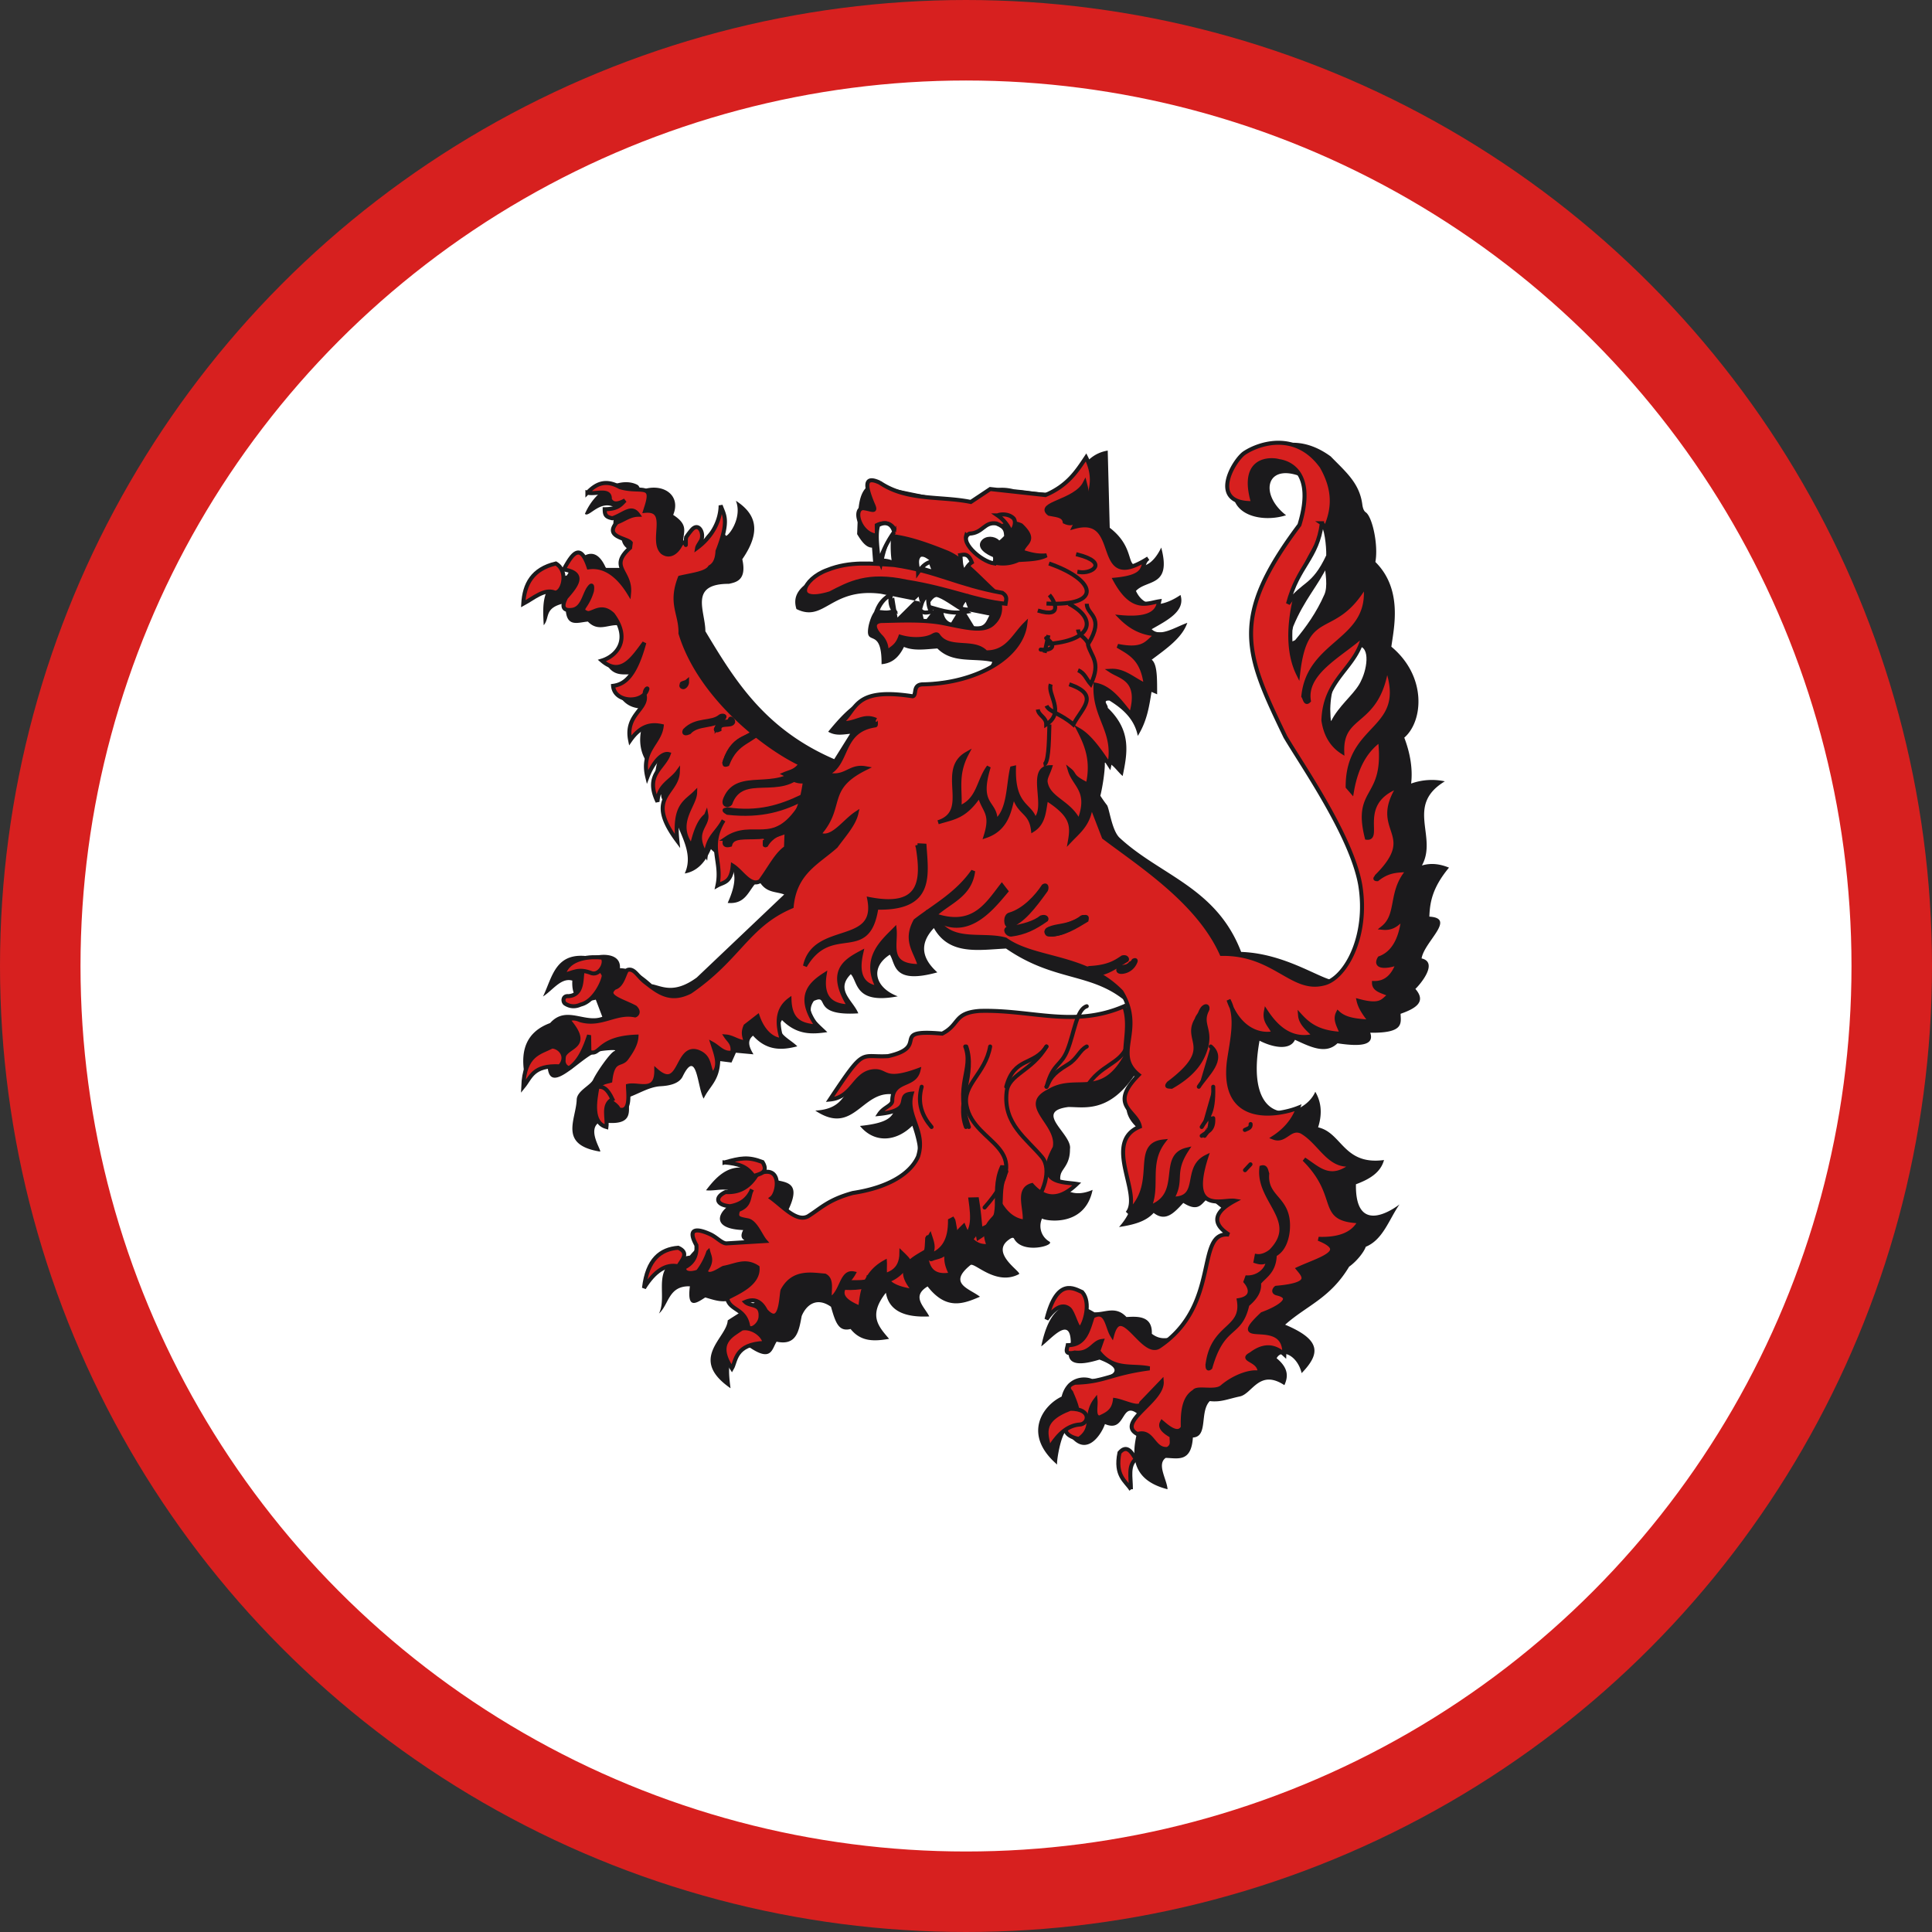 <svg xmlns="http://www.w3.org/2000/svg" width="48" height="48"><rect width="100%" height="100%" fill="#333333" stroke="none"/><g fill="none" fill-rule="evenodd" transform="translate(1 1)"><circle cx="23" cy="23" r="23" fill="#FFF" fill-rule="nonzero" stroke="#D7201F" stroke-width="2"/><path fill="#1B1A1C" d="M20.295 12.27c.107.176.22.334.37.336l.043.551c-.52.048-1.058.004-1.537.254-.412.24-.457.48-.384.72.697.347.846-.534 2.092-.38l2.703.541c-.08.135-.1.303-.38.267l-.313-.513-.26.425c-.252-.093-.171-.37-.244-.561l-.42.542-.143-.63-.524.52-.083-.502c-.289.214-.507.187-.63.688-.123.597.328-.011.317.974.204-.02.398-.105.557-.43.245.106.542.058.83.039.377.38.907.231 1.364.335-.266.736-1.952.219-1.982.864-1.054-.328-1.599.267-2.095.869.181.108.363.07.544.052l-.394.63c-1.727-.746-2.47-1.959-3.201-3.178 0-.5-.418-1.18.585-1.178.169-.039.451-.081.332-.611.511-.74.3-1.152-.159-1.453.154.387-.132.822-.242.873-.42-.527-.572.378-.988.533-.258-.533.213-.704-.328-1.055.204-.488-.247-.803-.768-.627-.065.022-.058-.086-.122-.12-.35-.186-.995.02-1.303.721.1.11.381-.377.762-.148-.054.295-.137.611.153.65-.04.302.165.401.387.486l-.232.355h-.55c-.293-.672-.714-.243-.967.186-.654.195-.599.75-.577 1.238.165-.188-.011-.443.548-.552-.036.651.29.48.55.462.253.266.507.065.76.091.522.479.276.82-.303.959.212.372.49.22.742.278.2.334-.288.234-.531.289.122.265.277.63.914.525-.3.383-.38.915-.15 1.298.166-.215.332-.53.498-.544-.13.453-.433.874-.11 1.41 0 .145.121.23.298.288-.01.504.568 1.06.288 1.664.284-.048.5-.249.651-.605.286.308.87.335.416 1.337.488.043.521-.367.771-.56.177.322.417.267.633.35l-2.172 2.063c-.572.419-.87.21-1.117.166-.245-.218-.463-.387-.792-.398.027-.382-.471-.368-.694-.28-.912-.174-.977.491-1.217.983.24-.152.45-.477.728-.394-.018.368.114.587.583.473l.162.425c-.435.164-.9-.29-1.296.156-.751.276-.718.922-.611 1.402.161-.194.24-.706.558-.627-.134 1.33.847-.026 1.282-.068.002-.018.495-.064.365-.01-.106.045-.436.519-.526.71-.069.145-.4.278-.408.494-.015.494-.461 1.126.583 1.293.03-.045-.34-.562-.006-.737.892.137.704-.288.71-.611.264-.094.518-.26.794-.276.187-.01.465-.05.556-.252.353-.711.36.294.517.56.142-.304.39-.432.412-.932l.28.035.109-.244.437.04c-.104-.172-.17-.336-.011-.463.34.378.715.366 1.1.264-.195-.197-.591-.334-.38-.652.376.378.75.354 1.126.3-.24-.236-.561-.456-.335-.775.41-.188-.095.385 1.104.308-.124-.315-.58-.579-.186-.973.18.184.09.757 1.167.55-.553-.206-.71-.704-.197-1.035.15.229.06.749 1.18.44-.386-.346-.454-.71-.086-1.101.384.684 1.11.542 1.793.509 1.271.876 2.21.561 3.116 1.44-1.4.747-2.503.173-3.744.215-.822.172-.366.569-1.492.642-.207.058-.156.533-.406.53-1.793-.024-1.019 1.134-2.213 1.199 1.05.703 1.184-.749 2.182-.334-.365.292.017.605-1.072.715.357.436.9.394 1.3-.005.732 2.117-1.256 1.533-2.41 2.548-.23-.11-.475-.152-.664-.469.378-.803-.21-.647-.573-.795-.762-.554-1.195-.05-1.478.32.308.037.615-.168.923.266-.414-.028-1.061.681 0 .722-.214.415.47.207.597.634-.204-.025-.64.019-.845-.065-.436-.18-.64-.469-1.076.065-1.054.163-.524.956-.768 1.44.253-.228.23-.691.768-.677-.075.582.156.424.382.277.302.088.603.21.905-.13l.45-.02c.176.146-.387.45-.797.72-.02.441-.991.952.07 1.686-.068-.518-.1-1.007.484-1.008.537.36.543.033.661-.149.5.107.554-.274.623-.637.106-.26.36-.489.728-.23.115.407.196.625.487.552.263.33.606.304.957.245-.271-.315-.52-.585-.08-1.145.077.453.47.618 1.078.588-.126-.248-.452-.497-.042-.745.462.593.882.437 1.301.255-.262-.204-.81-.324-.233-.788.102-.068.635.527 1.202.227.084-.044-.718-.51-.262-.848.028-.02.11-.088.14-.033.211.397 1.026.166.878.073a.446.446 0 01-.18-.578c-.035.038 1.052.288 1.253-.707-.549.24-.882-.083-.789-.393.043-.142.231-.251.227-.62.065-.37-.92-.93-.045-1.045.368-.008.99.168 1.632-.768.435.107-.036.288-.183.644-.034.311.107.487.289.663-1.075.604.516 1.333-.474 2.442.336-.052.656-.125.86-.351.305.237.519-.015.737-.248.416.262.46-.029.635-.127l.467.375c-.075.143-.16.28-.063.55l-1.068 2.44c-.251.104-.502.21-.753.013.018-.463-.377-.429-.631-.416-.266-.286-.531-.105-.797-.117-.72-.439-1.13-.08-1.32.846.245-.18.723-.776.734-.101-.196.574.16.6.713.43.92.354-.139.503-.183.482-.205-.088-.634-.055-.758.437-.47.223-.98.943-.107 1.692-.034-.008.082-.76.23-.843.447.754.863.102.954-.167.569.248.365-.709.915-.16-.291.818-.343 1.529.64 1.78-.013-.239-.275-.62-.045-.779.296.007.634.12.675-.506.387-.021.16-.635.419-.905.278.032.438-.05.749-.116.307-.065.481-.69 1.105-.28.094-.205.109-.42-.193-.669.13-.245.516-.066.622.37.463-.48.495-.823-.41-1.203.532-.475 1.117-.653 1.59-1.442.187-.13.37-.365.413-.494.43-.176.577-.68.838-1.053-.095.075-1.105.825-1.082-.5.335-.124.614-.29.697-.602-1.008.135-1.043-.68-1.637-.812.115-.363.068-.646-.07-.884-.29.676-1.792.978-1.385-1.269.317.164.753.255.88-.022.382.176.767.37 1.056.087.55.083.926.06.814-.263.85.013.76-.24.754-.47.38-.133.646-.299.368-.618.15-.145.566-.662.154-.758.066-.417.87-1 .193-1.038.013-.349.07-.714.488-1.218-.21-.084-.43-.125-.673-.053.398-.72-.421-1.491.57-2.091a1.532 1.532 0 00-.838.055c.045-.37-.028-.77-.17-1.14.47-.406.567-1.52-.321-2.26.059-.453.294-1.42-.397-2.105.078-.424-.077-1.123-.238-1.233-.06-.041-.078-.13-.088-.205-.072-.526-.412-.802-.785-1.185-1.092-.796-1.947.02-2.274.311-.554 1.094.484 1.372 1.166 1.151-.702-.543-.48-1.383.505-.902.841 1.081-.894 1.75-1.062 3.179-.273 1.489.229 2.57.89 3.607.454.859 1.387 1.888 1.756 3.284.105.287-.196 2.533-.803 2.385-.278.096-1.201-.662-2.402-.704-.617-1.609-2.013-1.898-3.024-2.84-.198-.192-.256-.774-.318-.817a3.316 3.316 0 01-.156-.223c.057-.23.117-.623.111-.82.16-.036.297.207.443.33.117-.568.227-1.122-.37-1.694.01-.079-.145-.19.043-.18.288.179.616.433.703.877.228-.364.283-.729.341-1.093l.14.06c-.003-.355.012-.741-.135-.86.368-.276.757-.544.884-.916-.318.116-.682.362-.885.158.405-.23.84-.452.716-.85-.335.23-.864.418-1.107-.1.264-.29.893-.089.628-1.078-.09.19-.324.583-.685.423-.14-.081-.056-.502-.594-.915l-.05-1.918c-.695.12-.692.798-1.35 1.056-.463-.014-.617-.064-.974-.092-.597-.145-.628.144-.983.28-.405.055-1.185-.125-1.914-.274-.236-.048-.467-.225-.678-.126-.319.175-.3.645-.327 1.231z"/><path fill="#FFF" stroke="#1B1A1C" stroke-width=".1" d="M20.784 12.94l.19-.94.224.03c-.012.346-.044.658.018.97a.659.659 0 00-.432-.06zm1 .198c.054-.238.157-.248.248-.357l.184.068c-.073.126-.053.231-.026.37-.049-.019-.208-.042-.406-.081z"/><path fill="#FFF" stroke="#1B1A1C" stroke-width=".1" d="M21.784 13.08c.071-.2.223-.264.269-.299l.086.007c-.074.129.042.303.077.431-.05-.02-.268-.07-.432-.138zm.216.981c.057-.098.137-.28.28-.28.167.044.387.212.72.42-.428.07-.708-.08-1-.14zM31.954 13c-.247.527-.59.865-.87 1.544-.147.483-.1.516.125.4.282-.337.542-.702.737-1.145.104-.222.03-.577.008-.799zm.715 2.002c.46-.045.354.604.197.922-.127.296-.45.533-.678.887-.08.115-.18.449-.188-.198.026-1.026.541-1.027.669-1.61z"/><path fill="#D8201F" stroke="#1B1A1C" stroke-width=".1" d="M12 14c.028-.485.227-.863.81-1 .338.197.158.756-.027.721-.261-.103-.522.14-.783.279z"/><path fill="#D8201F" stroke="#1B1A1C" stroke-width=".1" d="M13.594 11.24c.203-.207.435-.345.808-.137.502.154.858-.124.656.494l-.03.095c.626-.057.123.749.43 1.031.166.122.335.022.441-.168.094-.169.14-.01.14-.015.003-.09-.008-.17.02-.21a1.74 1.74 0 01.129-.168c.17-.19.303.073.24.247-.017.046-.098.149-.107.202.345-.256.578-.642.583-1.054.08.238.228.354-.078 1.136-.012.241-.09.34-.186.396-.09.157-.459.192-.748.262-.257.658.029.9.014 1.383.472 1.56 2.086 2.822 2.988 3.247-.133.183-.25.186-.402.25.086.043.253.223.508.177-.087.612-.216.86-.455 1.194l-.017.46c-.239.161-.39.486-.642.828-.244.15-.455-.243-.681-.383-.04.432-.227.407-.38.493.132-.607-.252-.956.152-1.617-.188.342-.389.393-.441.85-.354-.577.06-.712.012-.988-.019.048-.21.098-.361.781-.444-.575.075-1.009.083-1.329-.229.23-.534.306-.44 1.197-.82-1.098-.007-1.154.011-1.718-.176.24-.488.331-.505.744-.323-.676.15-.823.277-1.184-.151-.04-.378.177-.53.573-.165-.674.31-.833.357-1.27-.261-.058-.522-.016-.783.357-.13-.632.419-.764.363-1.11-.023-.142.077-.214.064-.166-.1.366-.821.344-.852-.08.311-.04.558-.272.776-1.071-.284.38-.58.854-1.055.444.375-.116.73-.529.272-1.147-.283-.27-.49-.02-.626-.034-.113-.041-.14-.073-.07-.173.068-.101.134-.223.178-.377.02-.16-.01-.175-.096-.044-.106.182-.148.46-.375.511-.073.01-.363.062-.172-.304.27-.307.497-.603-.057-.697.237-.443.42-.645.618-.052.419-.059.756.235 1.004.639.051-.551-.517-.638.026-1.126l.016-.122c-.088-.124-.672-.138-.345-.507.182-.063.318-.188.53-.191-.171-.24-.35-.011-.643.088-.162-.033-.189-.083-.19-.225.33-.003.405-.115.505-.22-.226.126-.323.078-.378-.027.021-.28-.37-.11-.556-.165z"/><path fill="#1B1A1C" stroke="#1B1A1C" stroke-width=".1" d="M15.934 15.996c0 .019-.03.07.044.077.023 0 .096-.047.094-.146-.044.038-.134.035-.138.07zm.871 1.076c.002-.003-.08.12.068.055-.008-.198.29-.062.342-.184.008-.063-.067-.118-.08-.072-.03.128-.236-.026-.33.2z"/><path fill="#1B1A1C" stroke="#1B1A1C" stroke-width=".1" d="M16.012 17.147c-.042.089.035.082.11.05.224-.246.611-.112.864-.358.053-.071-.06-.065-.09-.044-.222.19-.594.053-.884.352zm.997.765c-.01.052-.03.112.063.078.234-.6.617-.534.91-.917.025-.051.032-.087-.029-.067-.31.417-.681.171-.944.906z"/><path fill="#1B1A1C" stroke="#1B1A1C" stroke-width=".1" d="M17.008 17.91c-.027.105.023.108.047.061.205-.691.588-.477.927-.89.054-.1-.032-.085-.043-.07-.3.37-.72.254-.931.899zm.018.92c-.09.2.079.19.116.138.295-.828 1.259-.093 1.84-.816.024-.159.042-.2-.07-.09-.64.656-1.571.046-1.886.768zm.049.278c-.058.02-.135.004 0 .086.861.095 1.405-.095 1.905-.356.053-.076-.008-.06-.075-.04-.51.243-1.064.424-1.83.31zm-.047.732c-.03.053-.077.2.112.15.112-.459 1.218.228 1.824-.854.108-.216-.062-.11-.08-.108-.681 1.058-1.175.344-1.856.812z"/><path fill="#1B1A1C" stroke="#1B1A1C" stroke-width=".1" d="M18.006 19.92c-.018.124.007.07.032.057.151-.403.643-.062.962-.886.002-.127-.01-.095-.042-.057-.259.795-.693.462-.952.886z"/><path fill="#1B1A1C" stroke="#1B1A1C" stroke-width=".1" d="M18.007 19.877c-.018.114 0 .132.027.12.292-.478.764-.187.946-.901.002-.117.04-.108.007-.073-.225.635-.705.46-.98.854z"/><path fill="#D7201F" stroke="#1B1A1C" stroke-width=".1" d="M20.86 10.993c.68.46 1.52.326 2.26.478l.482-.321 1.371.15c.554-.237.777-.588 1.01-.936.352.696-.018 1.144-.302 1.73 1.257-.356.417 1.686 1.845.778-.226.16.059.447-.826.53.435.802.798.583 1.101.537-.035.165-.097.475-.963.393.228.23.505.407.918.429-.254.142-.27.432-.987.286.31.186.618.319.697.976-.288-.119-.526-.375-.864-.357.24.16.758.214.495 1.092-.26-.322-.505-.677-.879-.746-.042.824.514 1.142.344 1.995-.246-.376-.494-.72-.756-.87.197.384.353.768.22 1.358-.428-.21-.302-.244-.446-.36.116.39.53.513.225 1.279-.226-.487-.743-.552-.824-.966-.023-.113.051-.206.11-.387-.573.007-.015 1.029-.386 1.307-.083-.376-.543-.314-.513-1.292l-.048.011c-.1.426-.065 1.052-.41 1.319.013-.502-.475-.36-.169-1.355-.266.352-.24.822-.728 1.016.033-.429-.098-.81.18-1.338-.712.41.136 1.431-.71 1.7.392-.122.661-.125 1.029-.673.105.407.338.426.153 1.015.601-.203.594-.775.7-1.032.113.481.417.403.475.88.288-.183.27-.51.332-.777.62.397.66.635.588 1.043.23-.242.48-.422.523-.907l.318.824c.91.688 2.343 1.601 2.925 2.897 1.304-.02 1.743.932 2.524.74.538-.107 1.135-1.16.92-2.457-.215-1.216-1.445-2.973-1.859-3.676-1.004-2.083-1.385-2.955.349-5.264.466-1.513-.499-1.582-.512-1.586-.132-.045-.99-.14-.637 1.043-1.136.028-.48-1.07-.215-1.246.347-.23 1.269-.557 1.916.338.655 1.145-.143 1.8-.42 2.525-.31.76-.538 1.86-.165 2.623.193-1.72.893-.868 1.672-2.2.17 1.405-1.403 1.374-1.542 2.76.04.057.051.202.138.112-.116-.719.841-1.16 1.355-1.641-.152.83-.959 1.059-.994 2.126.05.345.199.613.468.786-.035-.996.88-.634 1.105-2.116.572 1.627-.977 1.378-.97 2.985l.104.12c.112-.664.37-1.046.7-1.284.171 1.51-.65 1.156-.329 2.426.366.042-.286-.884.799-1.283-.73 1.134.538 1.148-.551 2.238-.001.026-.084.074.013.075.3-.24.533-.206.781-.232-.486.53-.228 1.107-.643 1.44.16.015.324-.023.51-.262-.034.292-.127.849-.592 1.017-.148.25.217.213.457.119-.117.334-.313.504-.595.497.002.192.256.21.405.3-.187.095-.172.312-.787.145.042.185.172.353.299.52-.235-.03-.594-.018-.812-.223-.095.189.047.35.09.521-.58-.029-.826-.23-1.031-.454.018.21.227.365.356.5-.625.159-.993-.283-1.205-.602-.05.264.127.36.192.54-.43.084-.899-.174-1.121-.826.23.428.089.973.01 1.517-.205 1.636 1.259 1.346 1.72 1.162-.125.346-.36.58-.61.742.292.113.397-.278.694-.148.477.273.688.928 1.284.803-.567.467-.864.112-1.22-.117.944.944.31 1.496 1.382 1.541-.155.31-.499.453-1.023.435.791.316.006.508-.507.746.154.185.352.392-.545.47-.005-.006-.124.107.027.143.41.096.1.335-.376.51-.935.877.586 0 .55 1.002-.24-.218-.511-.25-.83-.005-.295.153.232.128.216.46-.237-.05-.645.104-.935.353-.17.147-.62-.006-.693.116-.25.15-.291.495-.28.889-.128.233-.421-.048-.517-.127-.048.091-.024.196.241.342-.018.11.056.236-.103.321-.366.035-.357-.487-.75-.37-.54-.29.64-.813.605-1.304l-.509.53c-.02.183-.425-.036-.654-.071-.035.286-.21.352-.377.434-.168-.006-.088-.27-.105-.434-.286.375-.018.7-.413.965-.166-.022-.587-.186-.103-.51.14-.123.033-.36-.09-.65-.087-.093-.086-.176.097-.235.75-.019.867-.225 1.852-.357-.432-.095-.903.075-1.274-.429l.087-.25c-.224.03-.284.33-.672.286-.271.062-.193-.078-.174-.183.436.001.51-.374.621-.711.345-.2.351.252.482.465.226-.854.751.541 1.165.284 1.553-1.034.883-2.877 1.737-2.785-.198-.129-.605-.44.145-.841-.297-.046-1.172.355-.706-1.092-.58.284-.097 1.056-.851 1.039.278-.479-.016-.63.369-1.218-.702.165-.05 1.125-.935 1.432.238-.52-.067-1.08.353-1.634-.795.083-.08 1.074-.898 1.777.382-.47-.635-1.755.31-2.147-.072-.4-.796-.511-.03-1.285-.659-.53.154-1.1-.428-2.064-.892-.917-2.156-.775-2.881-1.299-.601-.168-1.424.15-1.756-.608.349-.332.877-.478.953-1.093-.4.572-.941.856-1.435 1.236-.28.512.023.772.109 1.125-.827.005-.586-.523-.625-.91-.31.314-.798.727-.415 1.448-.586-.072-.457-.669-.411-.876-.435.23-.825.489-.3 1.338-.45-.008-.703-.22-.613-.787-.404.259-.682.58-.186 1.29-.339-.032-.668-.092-.687-.665-.392.289-.258.747-.191 1-.303-.022-.501-.303-.598-.586l-.304.236c-.084.189-.017.283.007.404-.172.002-.327-.13-.49-.142.073.11.19.176.156.397-.219.043-.335-.128-.492-.215.089.275.205.557.002.762-.12-.189-.049-.444-.366-.565-.54-.186-.416 1.01-1.033.465.003.583-.436.319-.704.382 0 .157.084.686-.226.584-.1-.24-.732-.382-.557-.498.098-.171.224-.176.344-.21.064-.569.263-.366.403-.559.134-.183.238-.363.247-.54-.973.035-.888.492-1.17.378l-.007-.413c-.096.28-.223.636-.497.82-.116-.038-.168-.135-.122-.319.118-.238.655-.223.128-.85-.024-.047.076-.11.272-.024.526.151.882-.22 1.363-.119.048-.015.113-.093 0-.2-.316-.171-.778-.271-.508-.487.213-.054.25-.423.325-.444.165-.045.244.162.43.305.311.24.613.499 1.122.24 1.219-.835 1.419-1.654 2.52-2.12.08-.849.644-1.09 1.1-1.498.198-.272.447-.544.508-.816-.309.202-.617.686-.926.516.62-.694.123-1.127 1.153-1.637-.411-.074-.488.276-.978.149.573-.237.334-1.085 1.222-1.214.03-.004 0-.146.014-.137-.325-.142-.485.106-.876.081.416-.313.285-.9 1.788-.667.117-.023-.017-.291.255-.296 1.342-.025 2.447-.682 2.544-1.496-.285.282-.447.71-.978.701-.305-.325-.925-.026-1.188-.423-.038-.057-.121.004-.159.022-.166.08-.477.104-.78.014-.097.274-.246.278-.344.406a.509.509 0 00-.154-.427c-.166-.178-.197-.344.018-.37.397-.006 1.057-.045 1.554.055.6.12 1.021.233 1.25-.01.302-.292.097-.72-.049-.838-.37-.346-.726-.745-1.11-.908-.75-.305-1.274-.45-1.754-.42-.418-.04-.59-.662-.337-.684.2.022.327.115.263-.052-.193-.45-.273-.781.155-.579z"/><path fill="#D8201F" stroke="#1B1A1C" stroke-width=".1" d="M19.619 26.317c.884-1.33.735-1.036 1.447-1.078 1.071-.238-.018-.68 1.343-.559.443-.226.276-.515.93-.564 1.295-.038 2.331.427 3.591-.116.147.423.016.846.023 1.268-.608 1.06-1.221.43-1.89.837-.752.367.265.804.141 1.406-.498.913.188.845.55.904-.45.434-.809.373-1.116.028-.386.105-.143.59-.182.906-.233-.025-.433-.162-.595-.424-.014.391-.555.393-.294 1.03-.319.03-.484-.147-.624-.491-.652.634-.395 1.002-.316 1.199-.64.116-.591-.421-.638-.566-.36.214-.775.405-.27.981-.868-.122-.717-.439-.734-.723-.538.297-.57.798-.612 1.138-.783-.31-.313-.577-.162-.855-.313-.068-.292.48-.586.636-.04-.196.071-.478-.13-.582-.32-.023-.791-.13-1.054.37-.04.166-.032.92-.415.5-.113-.222-.274-.316-.51-.215.129.126.413.014.378.388-.024.198-.279.362-.309.198-.08-.436-.46-.369-.52-.682.284-.15.791-.358.756-.764-.309-.202-.537-.043-.846.012-.08.033-.391.27-.438.074.172-.253.092-.346.061-.47a1.648 1.648 0 01-.26.49c-.222.078-.361.023-.335-.103.232-.112.316-.305.299-.553-.255-.458.05-.409.349-.27.157.073.274.217.392.225l.967-.059c-.115-.132-.238-.478-.434-.515-.23-.043-.306-.056-.235-.256.32-.114.244-.335.342-.508-.12.275-.319.375-.545.415-.367-.03-.375-.236-.11-.353.382.023.617-.163.785-.444.634-.273.524.472.354.596.31.23.632.6.909.45.316-.198.5-.411 1.112-.579.918-.14 1.439-.497 1.62-.902.208-.643-.32-1.014-.157-1.566-.44.036.113.41-.805.504.11-.165.321-.207.322-.327.002-.548.56-.334.653-.763-.902.333-.771-.018-1.144.032-.46.063-.496.649-1.058.7zm-6.055-3.296c-.213 0 .05.697-.444.728-.147-.014-.143.15-.073.19.112.07.237.084.378.02.363-.085.585-.634.575-.732-.128-.267-.34-.24-.436-.206z"/><path fill="#D8201F" stroke="#1B1A1C" stroke-width=".1" d="M13 23.219c.245-.045.355-.177.706-.038.21.054.37-.293.256-.39-.259-.03-.84-.019-.962.428zM12 26c.031-.815.417-.842.717-1 .206.014.404.257.193.493-.675-.035-.72.276-.91.507zm1.844.003c-.064.352-.161.89.223.997.03-.232-.105-.55.149-.69-.134-.28-.238-.323-.372-.307zM17 27.88c.34.032.547.087.723.339.131-.052.39-.072.223-.348-.357-.138-.547-.103-.946.01zM15 31c.264-.423.547-.606.85-.538.095-.163.283-.335 0-.462-.44.035-.766.288-.85 1zm2.183 2c.108-.183.066-.61.817-.635-.052-.236-.357-.406-.57-.357-.25.17-.676.357-.247.992zM25 31.778c.167-.244.38-.412.563-.264.107.087.194.507.28.485.105-.123.269-.636.045-.896-.191-.082-.624-.384-.888.675zM25.062 35c-.027-.314-.292-.69.53-1 .558 0 .452.393.221.393-.231.02-.5.168-.751.607zm2.035 1c-.13-.204-.401-.335-.284-.908.169-.198.29-.046.403.16-.194.174-.12.433-.119.748z"/><path fill="#1B1A1C" stroke="#1B1A1C" stroke-width=".1" d="M21.794 20l.175.01c.052.763.196 1.576-1.195 1.54-.204 1.38-1.115.327-1.774 1.45.237-1.07 1.832-.468 1.596-1.663 1.32.258 1.346-.473 1.198-1.337zM22 21.651c1.12.497 1.483-.123 1.89-.651l.11.143c-.4.476-1.081 1.344-2 .508zm6.974 2.477c-.16.365.184.489-.08 1.089-.104.236-.313.514-.787.783-.095-.006-.145.001-.072-.088 1.183-.887.363-1.039.694-1.582.028-.088.07-.109.096-.184a.581.581 0 01.052-.093c.093-.103.163-.044.097.075zM29 32.91c.001.066.006.124.072.066.316-1.112.737-.758.918-1.56.256-.215.305-.386.29-.542.13-.166.382-.275.391-.701.263-.135.313-.486.324-.604.07-.82-.566-.773-.511-1.41-.027-.077-.031-.186-.144-.153-.106.828.97 1.314.243 2.069-.027.028-.196.156-.363.13l-.025.132c.095.03.193.053.311-.032-.011.246-.259.442-.524.432l-.038.105c.147.173.183.402-.166.46.128.744-.655.6-.778 1.608zm-5.995-20.603c.765.085.89-.473 1.365-.257.43.405.03.443.032.66.176.05.34.11.598.088-.188.1-.459.1-.698.116-.578.273-1.176-.17-1.124-.392-.068-.066-.207-.098-.173-.215z"/><path fill="#FFF" stroke="#1B1A1C" stroke-width=".1" d="M31.842 12c-.119.888-.59 1.048-.842 2 .377-.533.624-.385 1-1.191.007-.251-.05-.738-.158-.809z"/><path fill="#D8201F" stroke="#1B1A1C" stroke-width=".1" d="M23.784 11.805a.936.936 0 01.333.414c.064-.068.143-.23.068-.337-.12-.124-.32-.113-.4-.077z"/><path fill="#FFF" stroke="#1B1A1C" stroke-width=".1" d="M24 12.333c-.031.035-.173.186-.196.147-.048-.08-.237-.143-.357-.043-.164.148.098.301.256.362.037.06.017.131.004.201-.356-.051-.923-.592-.622-.742.338-.014.369-.303.672-.252.24.093.23.193.243.327z"/><path stroke="#1B1A1C" stroke-linecap="square" stroke-width=".1" d="M25.784 12.781c.761.196.348.483.032.432"/><path stroke="#1B1A1C" stroke-linejoin="round" stroke-width=".1" d="M25.062 13c1.179.41 1.342 1.066-.062.995m.553.005c.72.373.595.927-.553 1m.072-1.219c.114.13.365.59-.288.387M25.047 14.781l-.094.438"/><path stroke="#1B1A1C" stroke-linecap="round" stroke-linejoin="round" stroke-width=".1" d="M24.992 14.854c.333.244.04.316-.136.285"/><path fill="#1B1A1C" stroke="#1B1A1C" stroke-width=".1" d="M25.065 11.765c.16.036.36.03.388.201.097.045.197.062.317-.053.242-.338.273-.595.185-.913-.235.467-1.214.51-.89.765zm-.98 9.956c-.117.028-.107.29-.01.279.317-.084.612-.471.898-.867.033-.024.053-.182-.047-.118-.16.248-.481.603-.84.706zm-.024.342c-.123.015-.038.162.063.156.335-.045.57-.159.871-.37.02-.033-.018-.092-.123-.058-.168.133-.433.217-.811.272zm1.025.015c-.115.012-.11.146-.015.14.34.005.647-.188.928-.359.01-.028-.056-.104-.12-.069-.133.112-.44.243-.793.288z"/><path fill="#1B1A1C" stroke="#1B1A1C" stroke-width=".1" d="M25.09 22.066c-.19.076-.034.158.066.153.332-.037.517-.208.815-.38.036-.01.056-.08-.048-.051-.402.242-.615.19-.834.278zm.979.984c-.159.036-.008.174.097.169.347-.04.507-.174.818-.362.037-.012.011-.1-.097-.07-.174.118-.359.24-.818.263zm.742.014c-.03-.002-.067.098.082.08a.391.391 0 00.311-.236c.034-.068-.013-.058-.041-.042-.057.093-.147.176-.352.198z"/><path fill="#1B1A1C" stroke="#1B1A1C" stroke-width=".1" d="M26.881 23.03c-.028-.001-.062.054.084.041.093-.01.115-.05.167-.105.034-.05-.013-.042-.04-.03-.056.066-.11.084-.21.095z"/><path fill="#1B1A1C" stroke="#1B1A1C" stroke-width=".1" d="M26.881 23.03c-.028-.001-.062.054.084.041.093-.01.115-.05.167-.105.034-.05-.013-.042-.04-.03-.056.066-.11.084-.21.095z"/><path stroke="#1B1A1C" stroke-linecap="round" stroke-width=".1" d="M23.072 27c-.376-1.053.13-1.424-.09-2m.024 0c.235.667-.252 1.353-.007 2m-1.1-1c-.115.413.013.728.245 1"/><path stroke="#1B1A1C" stroke-linecap="round" stroke-width=".1" d="M23.6 25c-.122.683-.69.941-.588 1.468.193 1.005 1.807.996.45 2.532M24.62 29c.305-.333.521-.943.27-1.25-.38-.458-.973-.83-.88-1.625.05-.44.627-.51.988-1.125"/><path stroke="#1B1A1C" stroke-linecap="round" stroke-width=".1" d="M25 25c-.316.487-.8.25-1 1m2-1s0 0 0 0c-.186.095-.228.303-.469.447-.415.248-.437.373-.517.531L25 26"/><path stroke="#1B1A1C" stroke-linecap="round" stroke-width=".1" d="M26 24c-.25.072-.307.646-.476 1.079-.164.421-.357.32-.518.91L25 26m1 0c.336-.55.822-.554 1-1"/><path fill="#1B1A1C" stroke="#1B1A1C" stroke-width=".1" d="M20.017 30.865l-.017.133c.344.015.665-.05.732-.143.25.01.515-.055.766-.375.084-.017.1.06.095.166.182-.106.363-.223.447-.408.051-.018.066.057.099.046.16-.073.308-.03.469-.306.548-.084.605-.293.664-.423l.036.197c.856-.542.37-1.002.692-1.644-.038-.129-.058-.104-.112-.108-.303.684.155 1.322-.527 1.54-.027-.253-.036-.436-.088-.744l-.162.004c.064.468.103.87-.315 1.04-.068-.205-.091-.512-.123-.553l-.07.037c.002.482-.157.734-.477.862.06-.18.067-.224-.015-.47-.006.012-.073.023-.074.031-.02.307.026.539-.432.666.003-.1-.141-.22-.209-.286-.003.44-.28.59-.807.608.032.174-.364.097-.572.13z"/><path fill="#1B1A1C" stroke="#1B1A1C" stroke-linecap="round" stroke-width=".1" d="M28.784 26c.186-.295.665-.688.296-1m-.224 2c.127-.23.308-.283.286-1m-.286 1.219c.127-.101.308-.124.286-.438m-.214.438c.063-.101.154-.124.143-.438m.857.292c.063-.034.154-.041.143-.146M29.932 28.073l.136-.146"/><path stroke="#1B1A1C" stroke-width=".1" d="M25.107 16c-.098.248.368.688-.113 1 0-.187-.188-.215-.21-.374m.288.374c-.012.5-.022.977-.144 1"/><path stroke="#1B1A1C" stroke-width=".1" d="M25.566 16c.775.27.32.58.101 1-.32-.276-.599-.31-.667-.467M26.027 15c.072.316.34.432.073 1-.104-.117-.154-.284-.316-.347M26.001 14c-.002.289.46.3.036 1-.069-.18-.24-.2-.253-.36"/><path fill="#D8201F" stroke="#1B1A1C" stroke-width=".1" d="M19.557 13.16c-.613.217-.888.873.067.581.484-.25.93-.5 1.9-.29 1.092.174 1.716.48 2.458.549.012-.09.06-.18-.077-.27-1.14-.208-1.61-.534-2.688-.692-.554-.038-1.107-.1-1.66.122z"/><path fill="#FFF" stroke="#1B1A1C" stroke-width=".1" d="M20.883 13c-.123-.297-.088-.656-.099-.953.1-.052.315-.102.432.09-.187.233-.275.6-.333.863z"/><path fill="#FFF" stroke="#1B1A1C" stroke-width=".1" d="M20.835 13c-.021-.326-.092-.687-.019-.949.107-.067.323-.114.4.164a2.566 2.566 0 00-.381.785zm.975.219c-.003-.16-.079-.318.045-.429.134-.042.226.075.36.15-.195.022-.293.12-.405.279zm1.144 0c-.104-.181-.069-.286-.098-.427.101-.015.203-.049.288.18-.063.04-.127.116-.19.247zm-.098.887c.056-.163.11-.19.166-.252.024.099.062.248.122.281a.474.474 0 01-.288-.03zm-1 .033c.043-.12.044-.239.194-.358.016.148.006.312.094.417-.106.018-.219.057-.288-.06zm-1.072.03c.091-.23.208-.302.322-.388.019.138.002.276.11.414-.137.008-.252.063-.432-.026z"/><path fill="#FFF" stroke="#1B1A1C" stroke-width=".1" d="M20.784 14.205c.058-.172.183-.355.352-.424-.032.135-.012.301.08.397-.197.077-.29.021-.432.027z"/></g></svg>